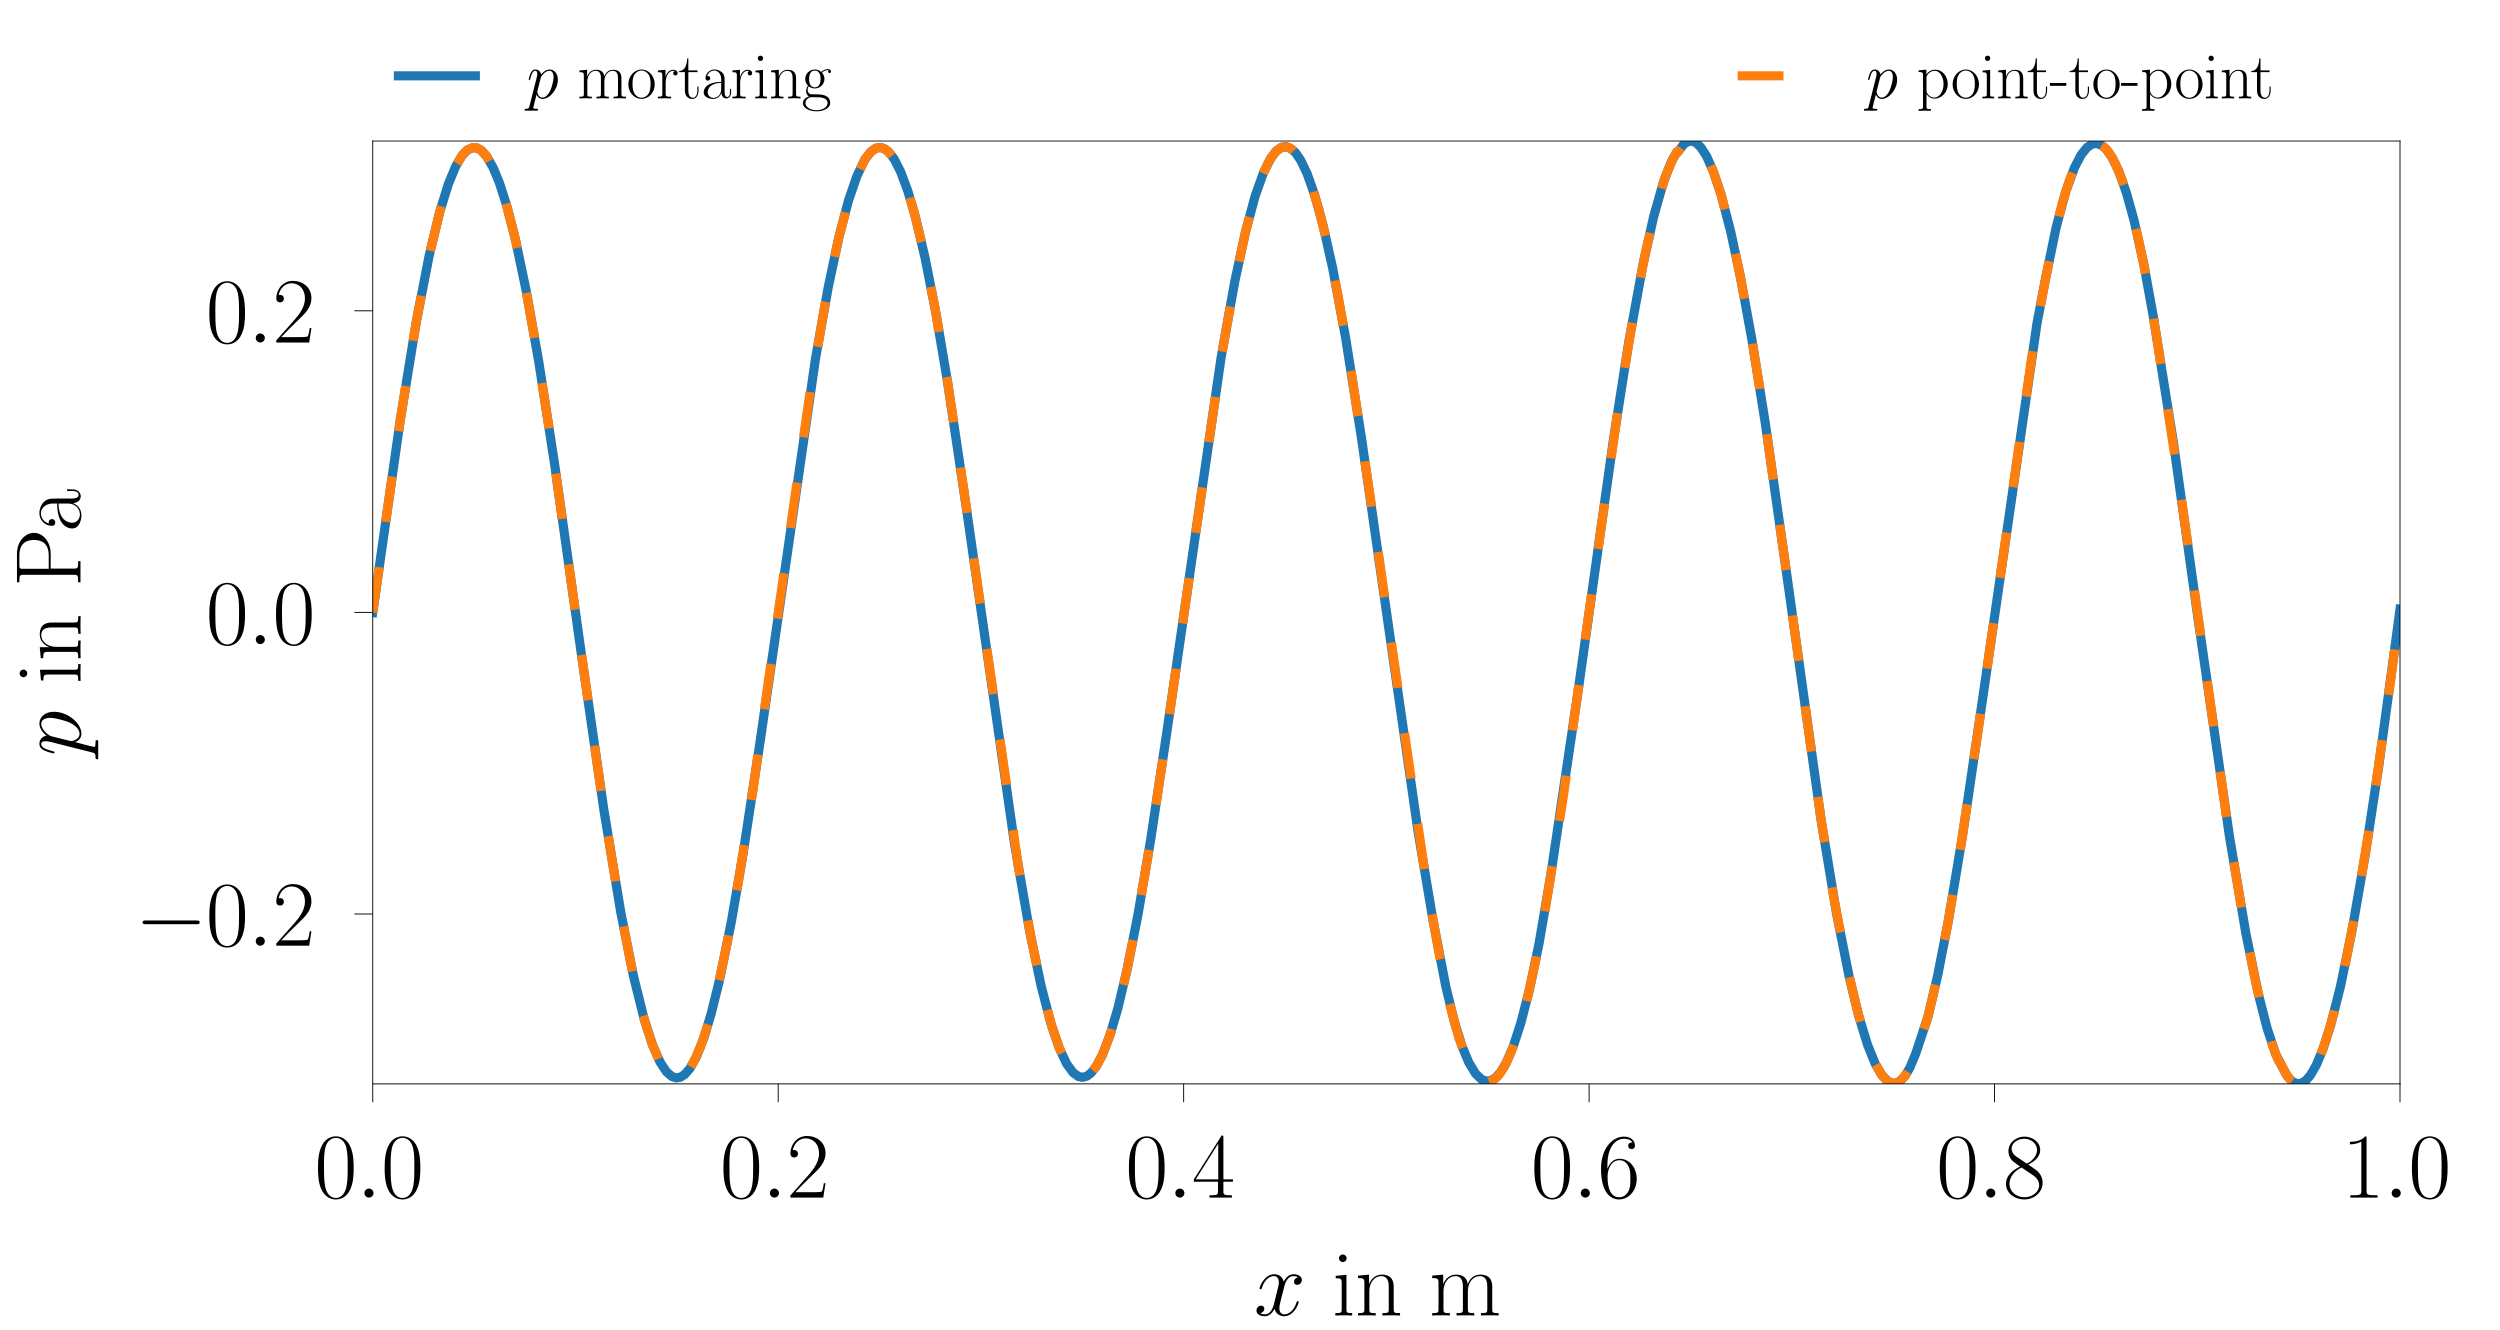 <?xml version="1.0" encoding="utf-8" standalone="no"?>
<!DOCTYPE svg PUBLIC "-//W3C//DTD SVG 1.1//EN"
  "http://www.w3.org/Graphics/SVG/1.1/DTD/svg11.dtd">
<svg height="145.28pt" version="1.1" viewBox="0 0 273 145.28" width="273pt" xmlns="http://www.w3.org/2000/svg" xmlns:xlink="http://www.w3.org/1999/xlink">
 <defs>
  <style type="text/css">*{stroke-linecap:butt;stroke-linejoin:round;}</style>
 </defs>
 <g id="figure_1">
  <g id="patch_1">
   <path d="M 0 145.28 
L 273 145.28 
L 273 0 
L 0 0 
z
" style="fill:#ffffff;"/>
  </g>
  <g id="axes_1">
   <g id="patch_2">
    <path d="M 40.704 118.36 
L 262.08 118.36 
L 262.08 15.401 
L 40.704 15.401 
z
" style="fill:#ffffff;"/>
   </g>
   <g id="matplotlib.axis_1">
    <g id="xtick_1">
     <g id="line2d_1">
      <defs>
       <path d="M 0 0 
L 0 2 
" id="me3e14f0fa1" style="stroke:#000000;stroke-width:0.1;"/>
      </defs>
      <g>
       <use style="stroke:#000000;stroke-width:0.1;" x="40.704" xlink:href="#me3e14f0fa1" y="118.36"/>
      </g>
     </g>
     <g id="text_1">
      <!-- $\mathdefault{0.0}$ -->
      <g transform="translate(34.339 130.778)scale(0.1 -0.1)">
       <defs>
        <path d="M 2688 2025 
C 2688 2416 2682 3080 2413 3591 
C 2176 4039 1798 4198 1466 4198 
C 1158 4198 768 4058 525 3597 
C 269 3118 243 2524 243 2025 
C 243 1661 250 1106 448 619 
C 723 -39 1216 -128 1466 -128 
C 1760 -128 2208 -7 2470 600 
C 2662 1042 2688 1559 2688 2025 
z
M 1466 -26 
C 1056 -26 813 325 723 812 
C 653 1188 653 1738 653 2096 
C 653 2588 653 2997 736 3387 
C 858 3929 1216 4096 1466 4096 
C 1728 4096 2067 3923 2189 3400 
C 2272 3036 2278 2607 2278 2096 
C 2278 1680 2278 1169 2202 792 
C 2067 95 1690 -26 1466 -26 
z
" id="CMR17-30" transform="scale(0.016)"/>
        <path d="M 1178 307 
C 1178 492 1024 619 870 619 
C 685 619 557 466 557 313 
C 557 128 710 0 864 0 
C 1050 0 1178 153 1178 307 
z
" id="CMMI12-3a" transform="scale(0.016)"/>
       </defs>
       <use transform="scale(0.996)" xlink:href="#CMR17-30"/>
       <use transform="translate(45.69 0)scale(0.996)" xlink:href="#CMMI12-3a"/>
       <use transform="translate(72.788 0)scale(0.996)" xlink:href="#CMR17-30"/>
      </g>
     </g>
    </g>
    <g id="xtick_2">
     <g id="line2d_2">
      <g>
       <use style="stroke:#000000;stroke-width:0.1;" x="84.979" xlink:href="#me3e14f0fa1" y="118.36"/>
      </g>
     </g>
     <g id="text_2">
      <!-- $\mathdefault{0.2}$ -->
      <g transform="translate(78.614 130.778)scale(0.1 -0.1)">
       <defs>
        <path d="M 2669 989 
L 2554 989 
C 2490 536 2438 459 2413 420 
C 2381 369 1920 369 1830 369 
L 602 369 
C 832 619 1280 1072 1824 1597 
C 2214 1967 2669 2402 2669 3035 
C 2669 3790 2067 4224 1395 4224 
C 691 4224 262 3604 262 3030 
C 262 2780 448 2748 525 2748 
C 589 2748 781 2787 781 3010 
C 781 3207 614 3264 525 3264 
C 486 3264 448 3258 422 3245 
C 544 3790 915 4058 1306 4058 
C 1862 4058 2227 3617 2227 3035 
C 2227 2479 1901 2000 1536 1584 
L 262 146 
L 262 0 
L 2515 0 
L 2669 989 
z
" id="CMR17-32" transform="scale(0.016)"/>
       </defs>
       <use transform="scale(0.996)" xlink:href="#CMR17-30"/>
       <use transform="translate(45.69 0)scale(0.996)" xlink:href="#CMMI12-3a"/>
       <use transform="translate(72.788 0)scale(0.996)" xlink:href="#CMR17-32"/>
      </g>
     </g>
    </g>
    <g id="xtick_3">
     <g id="line2d_3">
      <g>
       <use style="stroke:#000000;stroke-width:0.1;" x="129.255" xlink:href="#me3e14f0fa1" y="118.36"/>
      </g>
     </g>
     <g id="text_3">
      <!-- $\mathdefault{0.4}$ -->
      <g transform="translate(122.89 130.778)scale(0.1 -0.1)">
       <defs>
        <path d="M 2150 4122 
C 2150 4256 2144 4256 2029 4256 
L 128 1254 
L 128 1088 
L 1779 1088 
L 1779 457 
C 1779 224 1766 160 1318 160 
L 1197 160 
L 1197 0 
C 1402 0 1747 0 1965 0 
C 2182 0 2528 0 2733 0 
L 2733 160 
L 2611 160 
C 2163 160 2150 224 2150 457 
L 2150 1088 
L 2803 1088 
L 2803 1254 
L 2150 1254 
L 2150 4122 
z
M 1798 3703 
L 1798 1254 
L 256 1254 
L 1798 3703 
z
" id="CMR17-34" transform="scale(0.016)"/>
       </defs>
       <use transform="scale(0.996)" xlink:href="#CMR17-30"/>
       <use transform="translate(45.69 0)scale(0.996)" xlink:href="#CMMI12-3a"/>
       <use transform="translate(72.788 0)scale(0.996)" xlink:href="#CMR17-34"/>
      </g>
     </g>
    </g>
    <g id="xtick_4">
     <g id="line2d_4">
      <g>
       <use style="stroke:#000000;stroke-width:0.1;" x="173.53" xlink:href="#me3e14f0fa1" y="118.36"/>
      </g>
     </g>
     <g id="text_4">
      <!-- $\mathdefault{0.6}$ -->
      <g transform="translate(167.165 130.778)scale(0.1 -0.1)">
       <defs>
        <path d="M 678 2176 
C 678 3690 1395 4032 1811 4032 
C 1946 4032 2272 4009 2400 3776 
C 2298 3776 2106 3776 2106 3553 
C 2106 3381 2246 3323 2336 3323 
C 2394 3323 2566 3348 2566 3560 
C 2566 3954 2246 4179 1805 4179 
C 1043 4179 243 3390 243 1984 
C 243 253 966 -128 1478 -128 
C 2099 -128 2688 427 2688 1283 
C 2688 2081 2170 2662 1517 2662 
C 1126 2662 838 2407 678 1960 
L 678 2176 
z
M 1478 25 
C 691 25 691 1200 691 1436 
C 691 1896 909 2560 1504 2560 
C 1613 2560 1926 2560 2138 2120 
C 2253 1870 2253 1609 2253 1289 
C 2253 944 2253 690 2118 434 
C 1978 171 1773 25 1478 25 
z
" id="CMR17-36" transform="scale(0.016)"/>
       </defs>
       <use transform="scale(0.996)" xlink:href="#CMR17-30"/>
       <use transform="translate(45.69 0)scale(0.996)" xlink:href="#CMMI12-3a"/>
       <use transform="translate(72.788 0)scale(0.996)" xlink:href="#CMR17-36"/>
      </g>
     </g>
    </g>
    <g id="xtick_5">
     <g id="line2d_5">
      <g>
       <use style="stroke:#000000;stroke-width:0.1;" x="217.805" xlink:href="#me3e14f0fa1" y="118.36"/>
      </g>
     </g>
     <g id="text_5">
      <!-- $\mathdefault{0.8}$ -->
      <g transform="translate(211.44 130.778)scale(0.1 -0.1)">
       <defs>
        <path d="M 1741 2264 
C 2144 2467 2554 2773 2554 3263 
C 2554 3841 1990 4179 1472 4179 
C 890 4179 378 3759 378 3180 
C 378 3021 416 2747 666 2505 
C 730 2442 998 2251 1171 2130 
C 883 1983 211 1634 211 934 
C 211 279 838 -128 1459 -128 
C 2144 -128 2720 362 2720 1010 
C 2720 1590 2330 1857 2074 2029 
L 1741 2264 
z
M 902 2822 
C 851 2854 595 3051 595 3351 
C 595 3739 998 4032 1459 4032 
C 1965 4032 2336 3676 2336 3262 
C 2336 2669 1670 2331 1638 2331 
C 1632 2331 1626 2331 1574 2370 
L 902 2822 
z
M 2080 1519 
C 2176 1449 2483 1240 2483 851 
C 2483 381 2010 25 1472 25 
C 890 25 448 438 448 940 
C 448 1443 838 1862 1280 2060 
L 2080 1519 
z
" id="CMR17-38" transform="scale(0.016)"/>
       </defs>
       <use transform="scale(0.996)" xlink:href="#CMR17-30"/>
       <use transform="translate(45.69 0)scale(0.996)" xlink:href="#CMMI12-3a"/>
       <use transform="translate(72.788 0)scale(0.996)" xlink:href="#CMR17-38"/>
      </g>
     </g>
    </g>
    <g id="xtick_6">
     <g id="line2d_6">
      <g>
       <use style="stroke:#000000;stroke-width:0.1;" x="262.08" xlink:href="#me3e14f0fa1" y="118.36"/>
      </g>
     </g>
     <g id="text_6">
      <!-- $\mathdefault{1.0}$ -->
      <g transform="translate(255.715 130.778)scale(0.1 -0.1)">
       <defs>
        <path d="M 1702 4058 
C 1702 4192 1696 4192 1606 4192 
C 1357 3916 979 3827 621 3827 
C 602 3827 570 3827 563 3808 
C 557 3795 557 3782 557 3648 
C 755 3648 1088 3686 1344 3839 
L 1344 461 
C 1344 236 1331 160 781 160 
L 589 160 
L 589 0 
C 896 0 1216 0 1523 0 
C 1830 0 2150 0 2458 0 
L 2458 160 
L 2266 160 
C 1715 160 1702 230 1702 458 
L 1702 4058 
z
" id="CMR17-31" transform="scale(0.016)"/>
       </defs>
       <use transform="scale(0.996)" xlink:href="#CMR17-31"/>
       <use transform="translate(45.69 0)scale(0.996)" xlink:href="#CMMI12-3a"/>
       <use transform="translate(72.788 0)scale(0.996)" xlink:href="#CMR17-30"/>
      </g>
     </g>
    </g>
    <g id="text_7">
     <!-- $x$ in $\mathrm{m}$ -->
     <g transform="translate(136.922 143.634)scale(0.1 -0.1)">
      <defs>
       <path d="M 3034 2606 
C 2829 2567 2752 2414 2752 2293 
C 2752 2139 2874 2088 2963 2088 
C 3155 2088 3290 2254 3290 2427 
C 3290 2695 2982 2816 2714 2816 
C 2323 2816 2106 2433 2048 2312 
C 1901 2816 1504 2816 1389 2816 
C 736 2816 390 1980 390 1839 
C 390 1814 416 1782 461 1782 
C 512 1782 525 1820 538 1846 
C 755 2555 1184 2689 1370 2689 
C 1658 2689 1715 2420 1715 2267 
C 1715 2127 1677 1980 1600 1673 
L 1382 798 
C 1286 415 1101 64 762 64 
C 730 64 570 64 435 147 
C 666 192 717 383 717 460 
C 717 588 621 664 499 664 
C 346 664 179 530 179 326 
C 179 57 480 -64 755 -64 
C 1062 -64 1280 179 1414 441 
C 1517 64 1837 -64 2074 -64 
C 2726 -64 3072 773 3072 913 
C 3072 945 3046 971 3008 971 
C 2950 971 2944 939 2925 888 
C 2752 326 2381 64 2093 64 
C 1869 64 1747 230 1747 492 
C 1747 632 1773 734 1875 1156 
L 2099 2024 
C 2195 2408 2413 2689 2707 2689 
C 2720 2689 2899 2689 3034 2606 
z
" id="CMMI12-78" transform="scale(0.016)"/>
       <path d="M 992 3909 
C 992 4049 877 4170 730 4170 
C 589 4170 467 4056 467 3909 
C 467 3769 582 3648 730 3648 
C 870 3648 992 3763 992 3909 
z
M 243 2706 
L 243 2541 
C 602 2541 653 2502 653 2197 
L 653 427 
C 653 184 627 153 218 153 
L 218 -13 
C 371 0 646 0 806 0 
C 960 0 1222 0 1370 -13 
L 1370 153 
C 992 153 979 191 979 420 
L 979 2776 
L 243 2706 
z
" id="CMR17-69" transform="scale(0.016)"/>
       <path d="M 2656 1933 
C 2656 2259 2592 2790 1837 2790 
C 1331 2790 1069 2400 973 2144 
L 966 2144 
L 966 2790 
L 211 2720 
L 211 2554 
C 589 2554 646 2515 646 2208 
L 646 428 
C 646 184 621 153 211 153 
L 211 -13 
C 365 0 646 0 813 0 
C 979 0 1267 0 1421 -13 
L 1421 153 
C 1011 153 986 178 986 428 
L 986 1658 
C 986 2247 1344 2688 1792 2688 
C 2266 2688 2317 2266 2317 1958 
L 2317 428 
C 2317 184 2291 153 1882 153 
L 1882 -13 
C 2035 0 2317 0 2483 0 
C 2650 0 2938 0 3091 -13 
L 3091 153 
C 2682 153 2656 178 2656 428 
L 2656 1933 
z
" id="CMR17-6e" transform="scale(0.016)"/>
       <path d="M 4326 1933 
C 4326 2252 4269 2790 3507 2790 
C 3072 2790 2771 2496 2656 2151 
L 2650 2151 
C 2573 2676 2195 2790 1837 2790 
C 1331 2790 1069 2400 973 2144 
L 966 2144 
L 966 2790 
L 211 2720 
L 211 2554 
C 589 2554 646 2515 646 2208 
L 646 428 
C 646 184 621 153 211 153 
L 211 -13 
C 365 0 646 0 813 0 
C 979 0 1267 0 1421 -13 
L 1421 153 
C 1011 153 986 178 986 428 
L 986 1658 
C 986 2247 1344 2688 1792 2688 
C 2266 2688 2317 2266 2317 1958 
L 2317 428 
C 2317 184 2291 153 1882 153 
L 1882 -13 
C 2035 0 2317 0 2483 0 
C 2650 0 2938 0 3091 -13 
L 3091 153 
C 2682 153 2656 178 2656 428 
L 2656 1658 
C 2656 2247 3014 2688 3462 2688 
C 3936 2688 3987 2266 3987 1958 
L 3987 428 
C 3987 184 3962 153 3552 153 
L 3552 -13 
C 3706 0 3987 0 4154 0 
C 4320 0 4608 0 4762 -13 
L 4762 153 
C 4352 153 4326 178 4326 428 
L 4326 1933 
z
" id="CMR17-6d" transform="scale(0.016)"/>
      </defs>
      <use transform="scale(0.996)" xlink:href="#CMMI12-78"/>
      <use transform="translate(85.51 0)scale(0.996)" xlink:href="#CMR17-69"/>
      <use transform="translate(110.381 0)scale(0.996)" xlink:href="#CMR17-6e"/>
      <use transform="translate(191.352 0)scale(0.996)" xlink:href="#CMR17-6d"/>
     </g>
    </g>
   </g>
   <g id="matplotlib.axis_2">
    <g id="ytick_1">
     <g id="line2d_7">
      <defs>
       <path d="M 0 0 
L -2 0 
" id="m803109ed89" style="stroke:#000000;stroke-width:0.1;"/>
      </defs>
      <g>
       <use style="stroke:#000000;stroke-width:0.1;" x="40.704" xlink:href="#m803109ed89" y="99.811"/>
      </g>
     </g>
     <g id="text_8">
      <!-- $\mathdefault{−0.2}$ -->
      <g transform="translate(14.725 103.27)scale(0.1 -0.1)">
       <defs>
        <path d="M 4218 1472 
C 4326 1472 4442 1472 4442 1600 
C 4442 1728 4326 1728 4218 1728 
L 755 1728 
C 646 1728 531 1728 531 1600 
C 531 1472 646 1472 755 1472 
L 4218 1472 
z
" id="CMSY10-0" transform="scale(0.016)"/>
       </defs>
       <use transform="scale(0.996)" xlink:href="#CMSY10-0"/>
       <use transform="translate(77.487 0)scale(0.996)" xlink:href="#CMR17-30"/>
       <use transform="translate(123.178 0)scale(0.996)" xlink:href="#CMMI12-3a"/>
       <use transform="translate(150.275 0)scale(0.996)" xlink:href="#CMR17-32"/>
      </g>
     </g>
    </g>
    <g id="ytick_2">
     <g id="line2d_8">
      <g>
       <use style="stroke:#000000;stroke-width:0.1;" x="40.704" xlink:href="#m803109ed89" y="66.876"/>
      </g>
     </g>
     <g id="text_9">
      <!-- $\mathdefault{0.0}$ -->
      <g transform="translate(22.474 70.336)scale(0.1 -0.1)">
       <use transform="scale(0.996)" xlink:href="#CMR17-30"/>
       <use transform="translate(45.69 0)scale(0.996)" xlink:href="#CMMI12-3a"/>
       <use transform="translate(72.788 0)scale(0.996)" xlink:href="#CMR17-30"/>
      </g>
     </g>
    </g>
    <g id="ytick_3">
     <g id="line2d_9">
      <g>
       <use style="stroke:#000000;stroke-width:0.1;" x="40.704" xlink:href="#m803109ed89" y="33.941"/>
      </g>
     </g>
     <g id="text_10">
      <!-- $\mathdefault{0.2}$ -->
      <g transform="translate(22.474 37.401)scale(0.1 -0.1)">
       <use transform="scale(0.996)" xlink:href="#CMR17-30"/>
       <use transform="translate(45.69 0)scale(0.996)" xlink:href="#CMMI12-3a"/>
       <use transform="translate(72.788 0)scale(0.996)" xlink:href="#CMR17-32"/>
      </g>
     </g>
    </g>
    <g id="text_11">
     <!-- $p$ in $\mathrm{Pa}$ -->
     <g transform="translate(8.788 82.601)rotate(-90)scale(0.1 -0.1)">
      <defs>
       <path d="M 275 -789 
C 230 -980 205 -1031 -58 -1031 
C -134 -1031 -198 -1031 -198 -1152 
C -198 -1165 -192 -1216 -122 -1216 
C -38 -1216 51 -1216 134 -1216 
L 410 -1216 
C 544 -1216 870 -1216 1005 -1216 
C 1043 -1216 1120 -1216 1120 -1101 
C 1120 -1031 1075 -1031 966 -1031 
C 672 -1031 653 -987 653 -937 
C 653 -861 941 219 979 364 
C 1050 185 1222 -64 1555 -64 
C 2278 -64 3059 875 3059 1814 
C 3059 2401 2726 2816 2246 2816 
C 1837 2816 1491 2420 1421 2331 
C 1370 2650 1120 2816 864 2816 
C 678 2816 531 2727 410 2484 
C 294 2254 205 1865 205 1839 
C 205 1814 230 1782 275 1782 
C 326 1782 333 1788 371 1935 
C 467 2312 589 2689 845 2689 
C 992 2689 1043 2587 1043 2397 
C 1043 2245 1024 2181 998 2067 
L 275 -789 
z
M 1382 1993 
C 1427 2171 1606 2357 1709 2446 
C 1779 2510 1990 2689 2234 2689 
C 2515 2689 2643 2408 2643 2076 
C 2643 1769 2464 1047 2304 715 
C 2144 370 1850 64 1555 64 
C 1120 64 1050 613 1050 639 
C 1050 658 1062 709 1069 741 
L 1382 1993 
z
" id="CMMI12-70" transform="scale(0.016)"/>
       <path d="M 1267 2042 
L 2291 2042 
C 3117 2042 3718 2578 3718 3184 
C 3718 3791 3130 4352 2291 4352 
L 333 4352 
L 333 4186 
C 774 4186 845 4186 845 3899 
L 845 446 
C 845 160 774 160 333 160 
L 333 0 
C 518 0 858 0 1056 0 
C 1254 0 1594 0 1779 0 
L 1779 160 
C 1338 160 1267 160 1267 446 
L 1267 2042 
z
M 1254 2176 
L 1254 3938 
C 1254 4155 1267 4186 1523 4186 
L 2170 4186 
C 2995 4186 3232 3714 3232 3184 
C 3232 2604 2950 2176 2170 2176 
L 1254 2176 
z
" id="CMR17-50" transform="scale(0.016)"/>
       <path d="M 2304 1653 
C 2304 2072 2304 2294 2035 2543 
C 1798 2752 1523 2816 1306 2816 
C 800 2816 435 2407 435 1971 
C 435 1728 627 1728 666 1728 
C 749 1728 896 1778 896 1954 
C 896 2112 774 2181 666 2181 
C 640 2181 608 2174 589 2168 
C 723 2592 1069 2714 1293 2714 
C 1613 2714 1965 2429 1965 1885 
L 1965 1600 
C 1587 1600 1133 1549 774 1357 
C 371 1133 256 813 256 570 
C 256 77 832 -64 1171 -64 
C 1523 -64 1850 139 1990 511 
C 2003 233 2182 -18 2464 -18 
C 2598 -18 2938 70 2938 567 
L 2938 920 
L 2822 920 
L 2822 562 
C 2822 178 2650 128 2566 128 
C 2304 128 2304 458 2304 738 
L 2304 1653 
z
M 1965 870 
C 1965 317 1568 38 1216 38 
C 896 38 646 275 646 570 
C 646 761 730 1100 1101 1305 
C 1408 1478 1760 1504 1965 1504 
L 1965 870 
z
" id="CMR17-61" transform="scale(0.016)"/>
      </defs>
      <use transform="scale(0.996)" xlink:href="#CMMI12-70"/>
      <use transform="translate(79.035 0)scale(0.996)" xlink:href="#CMR17-69"/>
      <use transform="translate(103.907 0)scale(0.996)" xlink:href="#CMR17-6e"/>
      <use transform="translate(184.878 0)scale(0.996)" xlink:href="#CMR17-50"/>
      <use transform="translate(244.862 0)scale(0.996)" xlink:href="#CMR17-61"/>
     </g>
    </g>
   </g>
   <g id="line2d_10">
    <path clip-path="url(#p3c79f11599)" d="M 40.704 66.886 
L 43.726 45.757 
L 45.469 35.086 
L 46.864 27.919 
L 48.026 23.108 
L 48.956 20.107 
L 49.77 18.143 
L 50.467 16.975 
L 51.048 16.379 
L 51.629 16.122 
L 52.094 16.163 
L 52.559 16.43 
L 53.14 17.071 
L 53.837 18.283 
L 54.535 19.966 
L 55.348 22.503 
L 56.278 26.134 
L 57.44 31.648 
L 58.835 39.511 
L 60.578 50.787 
L 63.484 71.417 
L 65.923 88.31 
L 67.783 99.594 
L 69.178 106.604 
L 70.34 111.272 
L 71.27 114.149 
L 72.084 115.987 
L 72.782 117.043 
L 73.362 117.55 
L 73.827 117.703 
L 74.291 117.632 
L 74.756 117.344 
L 75.339 116.675 
L 76.036 115.43 
L 76.848 113.377 
L 77.663 110.688 
L 78.593 106.928 
L 79.87 100.616 
L 81.15 93.206 
L 83.009 80.953 
L 89.053 39.167 
L 90.447 31.353 
L 91.61 25.884 
L 92.655 21.9 
L 93.584 19.198 
L 94.399 17.492 
L 95.096 16.565 
L 95.676 16.17 
L 96.141 16.101 
L 96.608 16.249 
L 97.071 16.616 
L 97.653 17.383 
L 98.351 18.754 
L 99.163 20.944 
L 99.978 23.746 
L 101.023 28.191 
L 102.185 34.113 
L 103.464 41.655 
L 105.556 55.674 
L 110.785 92.131 
L 112.412 101.54 
L 113.692 107.673 
L 114.737 111.689 
L 115.667 114.449 
L 116.481 116.171 
L 117.179 117.127 
L 117.759 117.55 
L 118.223 117.642 
L 118.688 117.514 
L 119.153 117.164 
L 119.735 116.412 
L 120.433 115.078 
L 121.245 112.921 
L 122.06 110.149 
L 123.105 105.754 
L 124.267 99.875 
L 125.662 91.647 
L 127.406 80.044 
L 133.332 39.129 
L 134.844 30.702 
L 136.007 25.329 
L 137.051 21.443 
L 137.981 18.833 
L 138.796 17.229 
L 139.376 16.484 
L 139.958 16.084 
L 140.423 16.015 
L 140.888 16.176 
L 141.468 16.672 
L 142.05 17.523 
L 142.747 18.989 
L 143.56 21.291 
L 144.49 24.659 
L 145.537 29.331 
L 146.931 36.836 
L 148.674 47.817 
L 150.766 62.407 
L 154.835 90.693 
L 156.462 100.371 
L 157.874 107.684 
L 158.819 111.58 
L 159.661 114.268 
L 160.395 116.028 
L 161.133 117.244 
L 161.764 117.856 
L 162.288 118.065 
L 162.815 118.004 
L 163.34 117.675 
L 163.867 117.08 
L 164.498 116.017 
L 165.233 114.301 
L 166.074 111.72 
L 167.021 108.035 
L 168.073 102.986 
L 169.335 95.623 
L 172.279 75.821 
L 176.171 48.112 
L 177.851 37.421 
L 179.429 28.81 
L 180.585 23.63 
L 181.636 19.923 
L 182.478 17.736 
L 183.109 16.596 
L 183.215 16.613 
L 183.846 15.766 
L 184.37 15.439 
L 184.791 15.414 
L 185.212 15.592 
L 185.739 16.092 
L 186.37 17.084 
L 187.104 18.747 
L 187.948 21.28 
L 188.997 25.313 
L 190.049 30.215 
L 191.311 37.103 
L 192.785 46.307 
L 194.886 61.106 
L 198.882 89.656 
L 200.564 99.811 
L 201.932 106.67 
L 202.984 110.983 
L 203.931 114.077 
L 204.77 116.155 
L 205.507 117.421 
L 206.138 118.075 
L 206.663 118.304 
L 207.084 118.273 
L 207.506 118.047 
L 208.031 117.481 
L 208.556 116.591 
L 209.187 115.085 
L 210.555 110.958 
L 211.606 106.469 
L 212.764 100.524 
L 214.34 91.055 
L 216.547 76.016 
L 222.436 35.33 
L 223.384 30.384 
L 224.539 24.799 
L 225.591 20.88 
L 226.538 18.289 
L 227.273 16.885 
L 227.904 16.104 
L 228.431 15.75 
L 228.956 15.666 
L 229.482 15.849 
L 230.009 16.3 
L 230.64 17.192 
L 231.375 18.717 
L 232.216 21.092 
L 233.058 24.14 
L 234.109 28.888 
L 235.161 34.674 
L 237.368 48.546 
L 239.998 67.355 
L 243.467 91.408 
L 245.255 101.957 
L 246.624 108.598 
L 247.569 112.293 
L 248.514 115.131 
L 249.145 116.372 
L 249.776 117.512 
L 250.303 118.092 
L 250.83 118.344 
L 251.25 118.319 
L 251.775 118.013 
L 252.3 117.413 
L 252.933 116.32 
L 253.668 114.554 
L 254.509 111.928 
L 255.56 107.798 
L 256.822 101.72 
L 258.294 93.274 
L 259.767 83.602 
L 261.976 67.335 
L 262.08 66.519 
L 262.08 66.519 
" style="fill:none;stroke:#1f77b4;stroke-linecap:square;"/>
   </g>
   <g id="line2d_11">
    <path clip-path="url(#p3c79f11599)" d="M 40.704 66.886 
L 43.726 45.749 
L 45.469 35.073 
L 46.864 27.903 
L 48.026 23.089 
L 48.956 20.089 
L 49.77 18.125 
L 50.467 16.957 
L 51.048 16.362 
L 51.629 16.107 
L 52.094 16.15 
L 52.559 16.417 
L 53.14 17.061 
L 53.721 18.041 
L 54.419 19.649 
L 55.232 22.105 
L 56.162 25.645 
L 57.324 31.063 
L 58.719 38.834 
L 60.346 49.243 
L 62.904 67.279 
L 65.808 87.584 
L 67.668 98.976 
L 69.063 106.098 
L 70.225 110.872 
L 71.155 113.841 
L 71.967 115.766 
L 72.664 116.894 
L 73.247 117.467 
L 73.711 117.673 
L 74.176 117.655 
L 74.641 117.416 
L 75.223 116.81 
L 75.803 115.868 
L 76.501 114.301 
L 77.313 111.877 
L 78.245 108.382 
L 79.405 103.001 
L 80.685 95.963 
L 82.197 86.436 
L 84.869 67.677 
L 88.471 42.755 
L 90.098 33.177 
L 91.492 26.381 
L 92.657 21.902 
L 93.469 19.49 
L 94.399 17.499 
L 94.981 16.692 
L 95.561 16.229 
L 96.026 16.104 
L 96.491 16.198 
L 96.956 16.511 
L 97.538 17.207 
L 98.233 18.493 
L 98.931 20.255 
L 99.745 22.882 
L 100.792 27.117 
L 102.07 33.461 
L 103.464 41.628 
L 105.209 53.197 
L 111.252 94.929 
L 112.647 102.698 
L 113.807 108.121 
L 114.854 112.038 
L 115.669 114.411 
L 116.481 116.139 
L 117.061 116.972 
L 117.643 117.466 
L 118.108 117.617 
L 118.573 117.548 
L 119.038 117.257 
L 119.618 116.58 
L 120.318 115.328 
L 121.13 113.268 
L 122.06 110.156 
L 122.99 106.299 
L 124.267 99.897 
L 125.662 91.675 
L 127.406 80.081 
L 133.332 39.158 
L 134.844 30.724 
L 136.007 25.345 
L 136.936 21.836 
L 137.866 19.122 
L 138.563 17.626 
L 139.261 16.61 
L 139.843 16.137 
L 140.308 16.01 
L 140.771 16.111 
L 141.235 16.428 
L 141.818 17.136 
L 142.398 18.189 
L 143.097 19.891 
L 144.025 22.872 
L 144.957 26.618 
L 146.119 32.303 
L 147.629 41.052 
L 149.373 52.553 
L 155.764 96.447 
L 157.347 105.198 
L 158.292 109.627 
L 159.344 113.449 
L 160.187 115.686 
L 160.922 117.052 
L 161.553 117.792 
L 162.078 118.105 
L 162.605 118.146 
L 163.132 117.917 
L 163.656 117.42 
L 164.287 116.474 
L 165.022 114.895 
L 165.759 112.807 
L 166.707 109.389 
L 167.756 104.636 
L 168.808 98.896 
L 170.701 87.09 
L 173.435 67.44 
L 176.802 43.978 
L 178.378 34.398 
L 179.64 27.809 
L 180.902 22.427 
L 181.847 19.322 
L 182.69 17.316 
L 183.109 16.603 
L 183.215 16.619 
L 183.846 15.771 
L 184.37 15.442 
L 184.791 15.416 
L 185.212 15.593 
L 185.739 16.092 
L 186.37 17.08 
L 187.104 18.744 
L 187.948 21.273 
L 188.997 25.304 
L 190.049 30.207 
L 191.311 37.095 
L 192.785 46.297 
L 194.992 61.875 
L 198.778 88.957 
L 200.25 98.036 
L 201.722 105.698 
L 202.877 110.586 
L 203.931 114.072 
L 204.77 116.15 
L 205.507 117.415 
L 206.032 117.988 
L 206.559 118.276 
L 206.98 118.292 
L 207.4 118.115 
L 207.925 117.611 
L 208.452 116.786 
L 209.083 115.36 
L 210.451 111.34 
L 211.5 106.945 
L 212.658 101.087 
L 214.026 93.035 
L 216.023 79.702 
L 222.122 37.217 
L 223.173 31.514 
L 224.225 26.161 
L 225.172 22.287 
L 226.011 19.593 
L 226.852 17.598 
L 227.59 16.423 
L 228.221 15.839 
L 228.747 15.648 
L 229.272 15.727 
L 229.797 16.071 
L 230.324 16.684 
L 230.955 17.769 
L 231.692 19.518 
L 232.531 22.147 
L 233.478 25.909 
L 234.424 30.513 
L 235.475 36.612 
L 238.211 54.466 
L 243.256 90.066 
L 245.045 100.822 
L 246.307 107.202 
L 247.359 111.551 
L 248.2 114.293 
L 248.831 115.873 
L 248.937 115.888 
L 249.568 117.192 
L 250.093 117.904 
L 250.619 118.286 
L 251.038 118.36 
L 251.458 118.236 
L 251.985 117.81 
L 252.616 116.919 
L 253.351 115.376 
L 254.088 113.321 
L 254.93 110.385 
L 256.087 105.407 
L 257.453 98.266 
L 259.032 88.575 
L 261.028 74.524 
L 262.08 66.519 
L 262.08 66.519 
" style="fill:none;stroke:#ff7f0e;stroke-dasharray:5,5;stroke-dashoffset:0;"/>
   </g>
   <g id="patch_3">
    <path d="M 40.704 118.36 
L 40.704 15.401 
" style="fill:none;stroke:#000000;stroke-linecap:square;stroke-linejoin:miter;stroke-width:0.1;"/>
   </g>
   <g id="patch_4">
    <path d="M 262.08 118.36 
L 262.08 15.401 
" style="fill:none;stroke:#000000;stroke-linecap:square;stroke-linejoin:miter;stroke-width:0.1;"/>
   </g>
   <g id="patch_5">
    <path d="M 40.704 118.36 
L 262.08 118.36 
" style="fill:none;stroke:#000000;stroke-linecap:square;stroke-linejoin:miter;stroke-width:0.1;"/>
   </g>
   <g id="patch_6">
    <path d="M 40.704 15.401 
L 262.08 15.401 
" style="fill:none;stroke:#000000;stroke-linecap:square;stroke-linejoin:miter;stroke-width:0.1;"/>
   </g>
   <g id="legend_1">
    <g id="line2d_12">
     <path d="M 43.504 8.28 
L 51.904 8.28 
" style="fill:none;stroke:#1f77b4;stroke-linecap:square;"/>
    </g>
    <g id="line2d_13"/>
    <g id="text_12">
     <!-- $p$ mortaring -->
     <g transform="translate(57.504 10.73)scale(0.07 -0.07)">
      <defs>
       <path d="M 2758 1356 
C 2758 2176 2163 2816 1466 2816 
C 768 2816 173 2176 173 1356 
C 173 551 768 -64 1466 -64 
C 2163 -64 2758 551 2758 1356 
z
M 1466 51 
C 1165 51 909 230 762 480 
C 602 767 582 1126 582 1408 
C 582 1677 595 2010 762 2298 
C 890 2509 1139 2714 1466 2714 
C 1754 2714 1997 2554 2150 2330 
C 2349 2029 2349 1607 2349 1408 
C 2349 1158 2336 775 2163 467 
C 1984 173 1709 51 1466 51 
z
" id="CMR17-6f" transform="scale(0.016)"/>
       <path d="M 960 1497 
C 960 2112 1222 2688 1702 2688 
C 1747 2688 1792 2682 1837 2662 
C 1837 2662 1696 2617 1696 2452 
C 1696 2298 1818 2234 1914 2234 
C 1990 2234 2131 2279 2131 2458 
C 2131 2663 1926 2790 1709 2790 
C 1222 2790 1011 2317 947 2093 
L 941 2093 
L 941 2790 
L 198 2720 
L 198 2554 
C 576 2554 634 2515 634 2208 
L 634 428 
C 634 184 608 153 198 153 
L 198 -13 
C 352 0 646 0 813 0 
C 998 0 1325 0 1498 -13 
L 1498 153 
C 1037 153 960 153 960 440 
L 960 1497 
z
" id="CMR17-72" transform="scale(0.016)"/>
       <path d="M 966 2560 
L 1862 2560 
L 1862 2725 
L 966 2725 
L 966 3904 
L 851 3904 
C 838 3245 614 2668 70 2668 
L 70 2560 
L 627 2560 
L 627 771 
C 627 650 627 -64 1370 -64 
C 1747 -64 1965 306 1965 777 
L 1965 1140 
L 1850 1140 
L 1850 783 
C 1850 344 1677 51 1408 51 
C 1222 51 966 178 966 758 
L 966 2560 
z
" id="CMR17-74" transform="scale(0.016)"/>
       <path d="M 710 1164 
C 832 1068 1043 960 1299 960 
C 1805 960 2240 1357 2240 1888 
C 2240 2054 2189 2310 1997 2509 
C 2176 2692 2438 2752 2586 2752 
C 2611 2752 2650 2752 2682 2734 
C 2656 2728 2598 2703 2598 2605 
C 2598 2527 2656 2471 2739 2471 
C 2835 2471 2886 2533 2886 2614 
C 2886 2731 2790 2854 2586 2854 
C 2330 2854 2106 2738 1926 2580 
C 1734 2753 1504 2816 1299 2816 
C 794 2816 358 2419 358 1888 
C 358 1522 570 1292 634 1228 
C 442 1004 442 743 442 711 
C 442 545 506 302 723 168 
C 390 85 128 -169 128 -486 
C 128 -943 736 -1280 1466 -1280 
C 2170 -1280 2803 -956 2803 -479 
C 2803 384 1856 384 1363 384 
C 1216 384 954 384 922 391 
C 723 423 589 602 589 826 
C 589 883 589 1024 710 1164 
z
M 1299 1068 
C 736 1068 736 1760 736 1889 
C 736 2016 736 2708 1299 2708 
C 1862 2708 1862 2016 1862 1889 
C 1862 1760 1862 1068 1299 1068 
z
M 1466 -1171 
C 826 -1171 384 -835 384 -486 
C 384 -289 493 -105 634 -4 
C 794 104 858 104 1293 104 
C 1818 104 2547 104 2547 -486 
C 2547 -835 2106 -1171 1466 -1171 
z
" id="CMR17-67" transform="scale(0.016)"/>
      </defs>
      <use transform="scale(0.996)" xlink:href="#CMMI12-70"/>
      <use transform="translate(79.035 0)scale(0.996)" xlink:href="#CMR17-6d"/>
      <use transform="translate(155.955 0)scale(0.996)" xlink:href="#CMR17-6f"/>
      <use transform="translate(201.646 0)scale(0.996)" xlink:href="#CMR17-72"/>
      <use transform="translate(236.926 0)scale(0.996)" xlink:href="#CMR17-74"/>
      <use transform="translate(272.207 0)scale(0.996)" xlink:href="#CMR17-61"/>
      <use transform="translate(317.898 0)scale(0.996)" xlink:href="#CMR17-72"/>
      <use transform="translate(353.178 0)scale(0.996)" xlink:href="#CMR17-69"/>
      <use transform="translate(378.049 0)scale(0.996)" xlink:href="#CMR17-6e"/>
      <use transform="translate(428.945 0)scale(0.996)" xlink:href="#CMR17-67"/>
     </g>
    </g>
    <g id="line2d_14">
     <path d="M 189.755 8.28 
L 198.155 8.28 
" style="fill:none;stroke:#ff7f0e;stroke-dasharray:5,5;stroke-dashoffset:0;"/>
    </g>
    <g id="line2d_15"/>
    <g id="text_13">
     <!-- $p$ point-to-point -->
     <g transform="translate(203.755 10.73)scale(0.07 -0.07)">
      <defs>
       <path d="M 1408 -1063 
C 998 -1063 973 -1037 973 -789 
L 973 402 
C 1158 134 1427 -38 1766 -38 
C 2406 -38 3053 523 3053 1388 
C 3053 2191 2496 2802 1837 2802 
C 1453 2802 1139 2592 960 2338 
L 960 2802 
L 198 2732 
L 198 2567 
C 576 2567 634 2528 634 2223 
L 634 -789 
C 634 -1031 608 -1063 198 -1063 
L 198 -1228 
C 352 -1216 634 -1216 800 -1216 
C 966 -1216 1254 -1216 1408 -1228 
L 1408 -1063 
z
M 973 2012 
C 973 2102 973 2235 1222 2471 
C 1254 2497 1472 2688 1792 2688 
C 2259 2688 2643 2108 2643 1382 
C 2643 656 2234 64 1728 64 
C 1498 64 1248 172 1056 472 
C 973 612 973 650 973 752 
L 973 2012 
z
" id="CMR17-70" transform="scale(0.016)"/>
       <path d="M 1632 1216 
L 1632 1496 
L 26 1496 
L 26 1216 
L 1632 1216 
z
" id="CMR17-2d" transform="scale(0.016)"/>
      </defs>
      <use transform="scale(0.996)" xlink:href="#CMMI12-70"/>
      <use transform="translate(79.035 0)scale(0.996)" xlink:href="#CMR17-70"/>
      <use transform="translate(132.533 0)scale(0.996)" xlink:href="#CMR17-6f"/>
      <use transform="translate(178.224 0)scale(0.996)" xlink:href="#CMR17-69"/>
      <use transform="translate(203.095 0)scale(0.996)" xlink:href="#CMR17-6e"/>
      <use transform="translate(251.388 0)scale(0.996)" xlink:href="#CMR17-74"/>
      <use transform="translate(286.669 0)scale(0.996)" xlink:href="#CMR17-2d"/>
      <use transform="translate(316.744 0)scale(0.996)" xlink:href="#CMR17-74"/>
      <use transform="translate(352.025 0)scale(0.996)" xlink:href="#CMR17-6f"/>
      <use transform="translate(397.716 0)scale(0.996)" xlink:href="#CMR17-2d"/>
      <use transform="translate(427.792 0)scale(0.996)" xlink:href="#CMR17-70"/>
      <use transform="translate(481.289 0)scale(0.996)" xlink:href="#CMR17-6f"/>
      <use transform="translate(526.98 0)scale(0.996)" xlink:href="#CMR17-69"/>
      <use transform="translate(551.851 0)scale(0.996)" xlink:href="#CMR17-6e"/>
      <use transform="translate(600.144 0)scale(0.996)" xlink:href="#CMR17-74"/>
     </g>
    </g>
   </g>
  </g>
 </g>
 <defs>
  <clipPath id="p3c79f11599">
   <rect height="102.959" width="221.376" x="40.704" y="15.401"/>
  </clipPath>
 </defs>
</svg>
